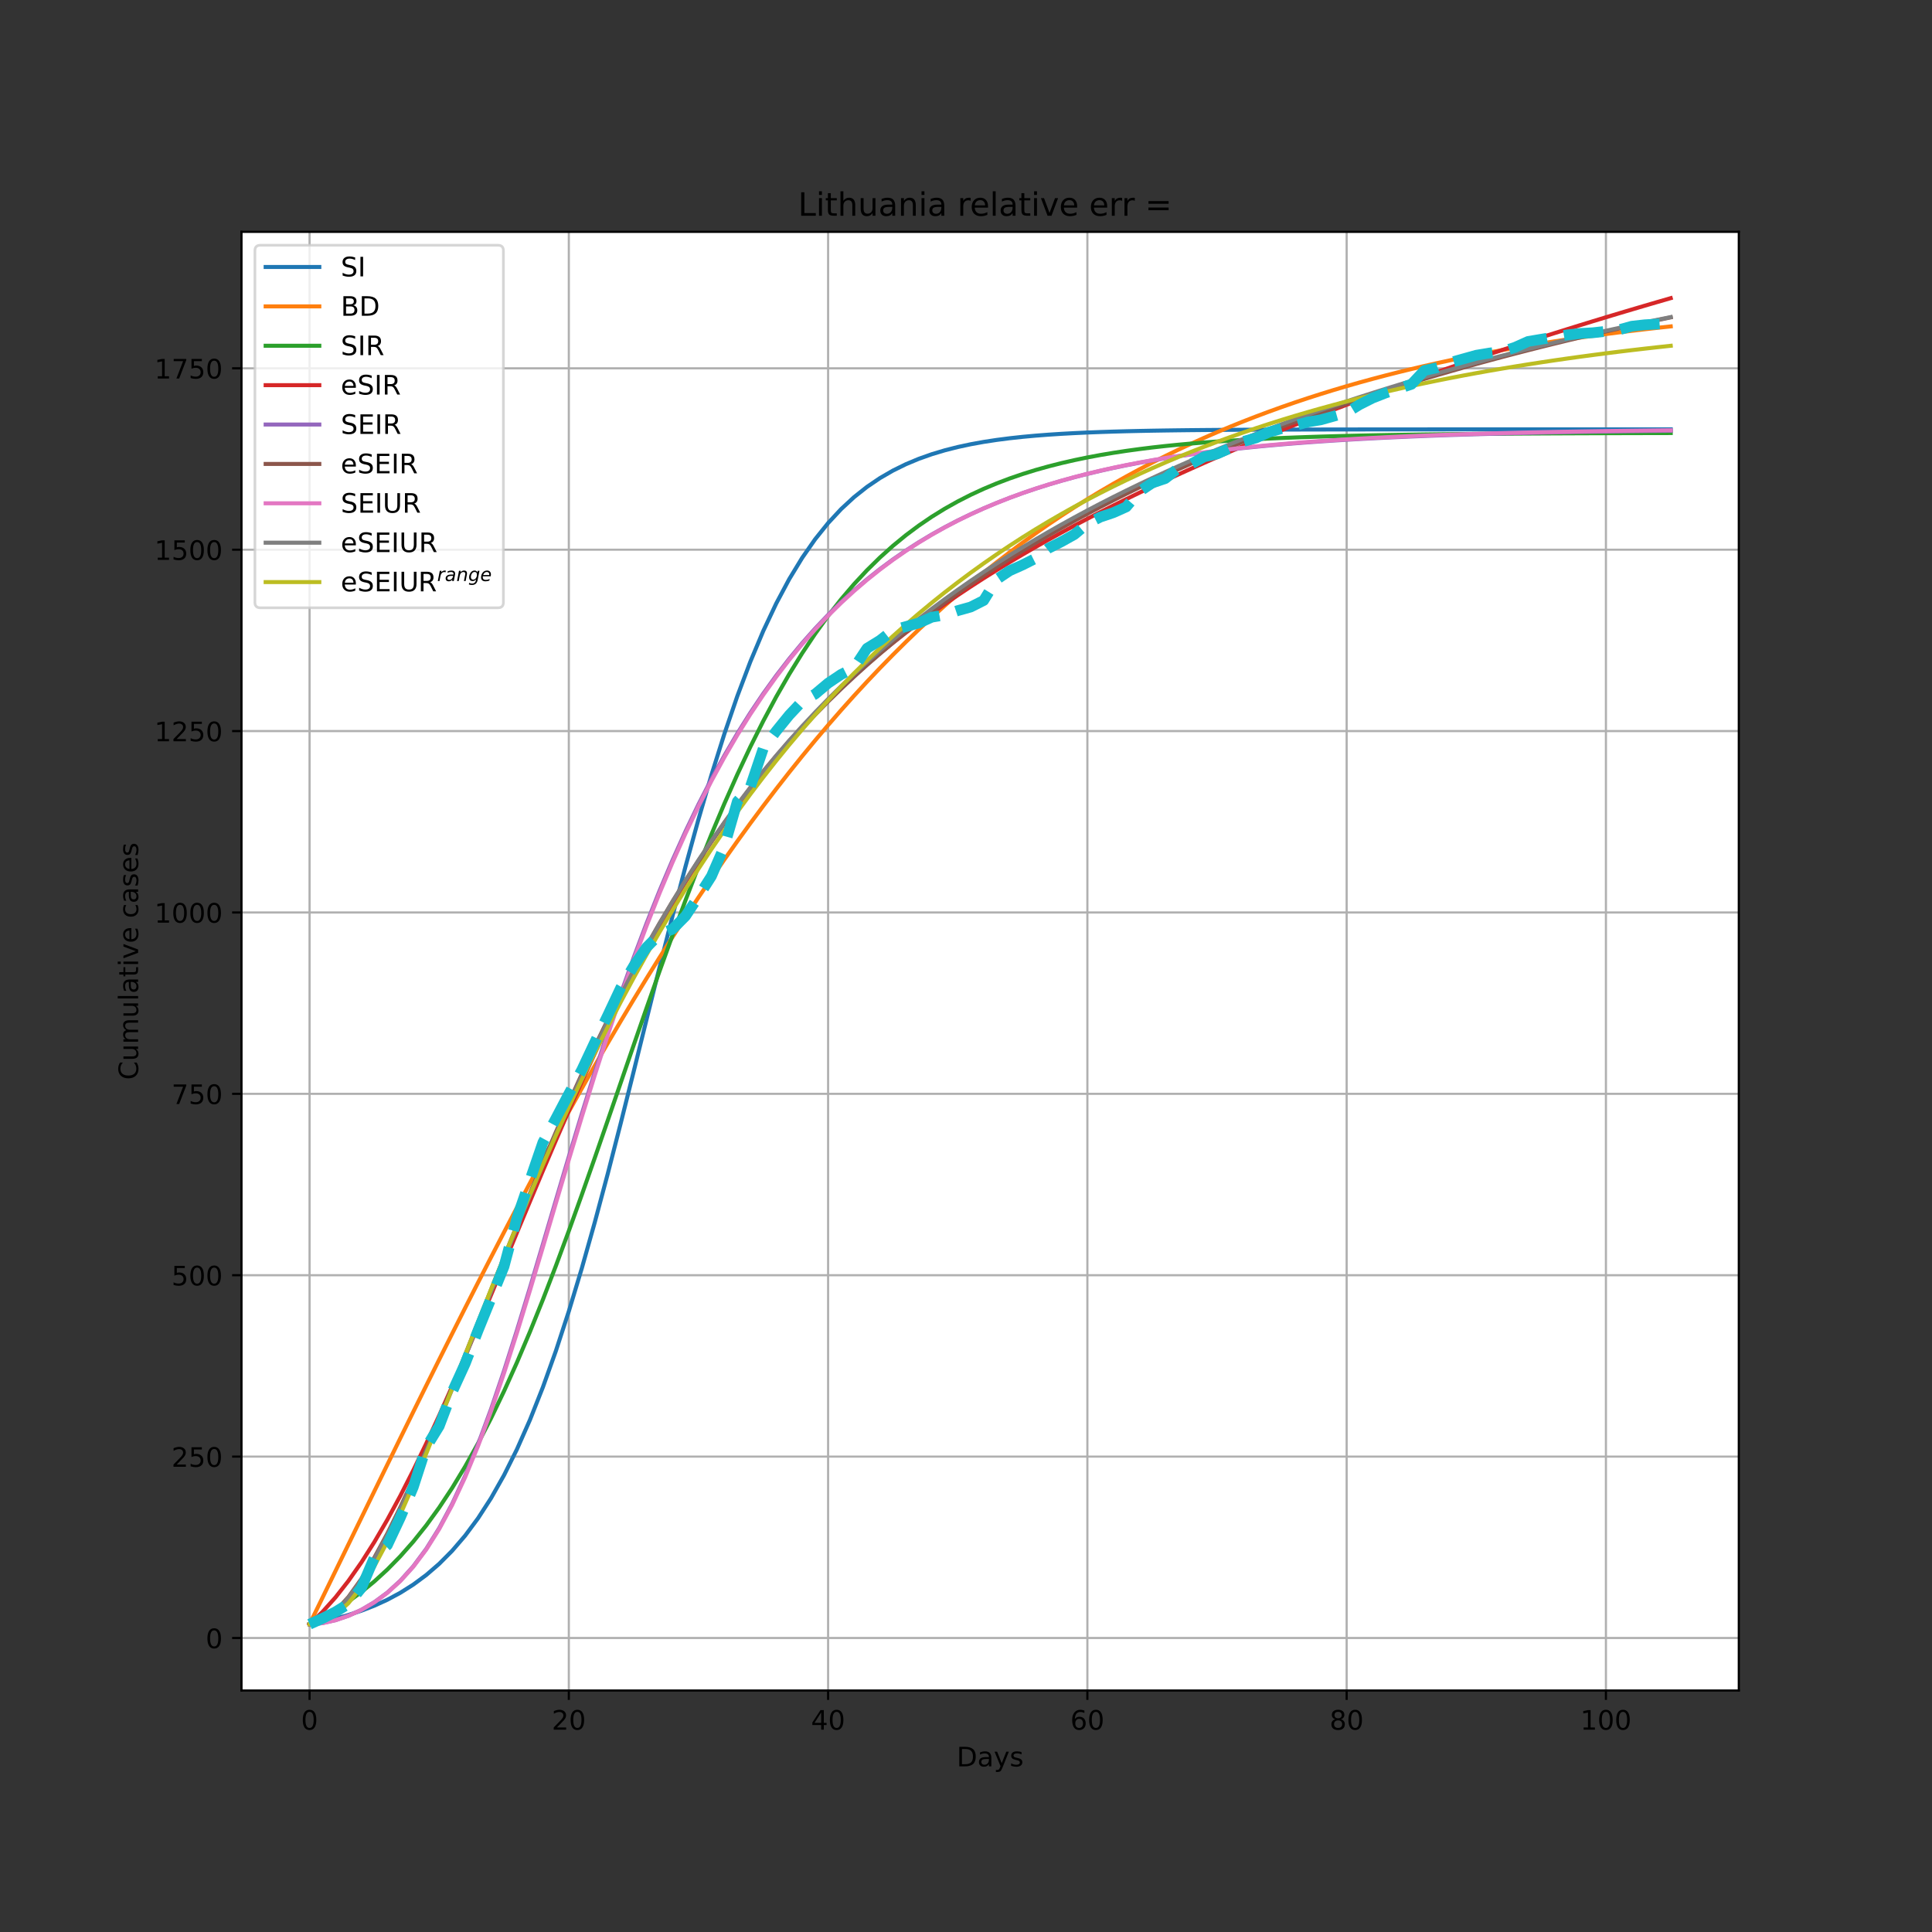 <?xml version="1.0" encoding="utf-8" standalone="no"?>
<!DOCTYPE svg PUBLIC "-//W3C//DTD SVG 1.1//EN"
  "http://www.w3.org/Graphics/SVG/1.1/DTD/svg11.dtd">
<!-- Created with matplotlib (https://matplotlib.org/) -->
<svg height="720pt" version="1.1" viewBox="0 0 720 720" width="720pt" xmlns="http://www.w3.org/2000/svg" xmlns:xlink="http://www.w3.org/1999/xlink">
 <rect x="0" y="0" width="720" height="720" fill="#333333" stroke="none"/>
 <defs>
  <style type="text/css">*{stroke-linecap:butt;stroke-linejoin:round;}</style>
 </defs>
 <g id="figure_1">
  <g id="patch_1">
   <path d="M 0 720 
L 720 720 
L 720 0 
L 0 0 
z
" style="fill:none;"/>
  </g>
  <g id="axes_1">
   <g id="patch_2">
    <path d="M 90 630 
L 648 630 
L 648 86.4 
L 90 86.4 
z
" style="fill:#ffffff;"/>
   </g>
   <g id="matplotlib.axis_1">
    <g id="xtick_1">
     <g id="line2d_1">
      <path clip-path="url(#p4bd380a1d6)" d="M 115.364 630 
L 115.364 86.4 
" style="fill:none;stroke:#b0b0b0;stroke-linecap:square;stroke-width:0.8;"/>
     </g>
     <g id="line2d_2">
      <defs>
       <path d="M 0 0 
L 0 3.5 
" id="mdf9cf3c9f9" style="stroke:#000000;stroke-width:0.8;"/>
      </defs>
      <g>
       <use style="stroke:#000000;stroke-width:0.8;" x="115.364" xlink:href="#mdf9cf3c9f9" y="630"/>
      </g>
     </g>
     <g id="text_1">
      <!-- 0 -->
      <g transform="translate(112.182 644.598)scale(0.1 -0.1)">
       <defs>
        <path d="M 31.781 66.406 
Q 24.172 66.406 20.328 58.906 
Q 16.5 51.422 16.5 36.375 
Q 16.5 21.391 20.328 13.891 
Q 24.172 6.391 31.781 6.391 
Q 39.453 6.391 43.281 13.891 
Q 47.125 21.391 47.125 36.375 
Q 47.125 51.422 43.281 58.906 
Q 39.453 66.406 31.781 66.406 
z
M 31.781 74.219 
Q 44.047 74.219 50.516 64.516 
Q 56.984 54.828 56.984 36.375 
Q 56.984 17.969 50.516 8.266 
Q 44.047 -1.422 31.781 -1.422 
Q 19.531 -1.422 13.062 8.266 
Q 6.594 17.969 6.594 36.375 
Q 6.594 54.828 13.062 64.516 
Q 19.531 74.219 31.781 74.219 
z
" id="DejaVuSans-48"/>
       </defs>
       <use xlink:href="#DejaVuSans-48"/>
      </g>
     </g>
    </g>
    <g id="xtick_2">
     <g id="line2d_3">
      <path clip-path="url(#p4bd380a1d6)" d="M 211.987 630 
L 211.987 86.4 
" style="fill:none;stroke:#b0b0b0;stroke-linecap:square;stroke-width:0.8;"/>
     </g>
     <g id="line2d_4">
      <g>
       <use style="stroke:#000000;stroke-width:0.8;" x="211.987" xlink:href="#mdf9cf3c9f9" y="630"/>
      </g>
     </g>
     <g id="text_2">
      <!-- 20 -->
      <g transform="translate(205.625 644.598)scale(0.1 -0.1)">
       <defs>
        <path d="M 19.188 8.297 
L 53.609 8.297 
L 53.609 0 
L 7.328 0 
L 7.328 8.297 
Q 12.938 14.109 22.625 23.891 
Q 32.328 33.688 34.812 36.531 
Q 39.547 41.844 41.422 45.531 
Q 43.312 49.219 43.312 52.781 
Q 43.312 58.594 39.234 62.25 
Q 35.156 65.922 28.609 65.922 
Q 23.969 65.922 18.812 64.312 
Q 13.672 62.703 7.812 59.422 
L 7.812 69.391 
Q 13.766 71.781 18.938 73 
Q 24.125 74.219 28.422 74.219 
Q 39.75 74.219 46.484 68.547 
Q 53.219 62.891 53.219 53.422 
Q 53.219 48.922 51.531 44.891 
Q 49.859 40.875 45.406 35.406 
Q 44.188 33.984 37.641 27.219 
Q 31.109 20.453 19.188 8.297 
z
" id="DejaVuSans-50"/>
       </defs>
       <use xlink:href="#DejaVuSans-50"/>
       <use x="63.623" xlink:href="#DejaVuSans-48"/>
      </g>
     </g>
    </g>
    <g id="xtick_3">
     <g id="line2d_5">
      <path clip-path="url(#p4bd380a1d6)" d="M 308.61 630 
L 308.61 86.4 
" style="fill:none;stroke:#b0b0b0;stroke-linecap:square;stroke-width:0.8;"/>
     </g>
     <g id="line2d_6">
      <g>
       <use style="stroke:#000000;stroke-width:0.8;" x="308.61" xlink:href="#mdf9cf3c9f9" y="630"/>
      </g>
     </g>
     <g id="text_3">
      <!-- 40 -->
      <g transform="translate(302.248 644.598)scale(0.1 -0.1)">
       <defs>
        <path d="M 37.797 64.312 
L 12.891 25.391 
L 37.797 25.391 
z
M 35.203 72.906 
L 47.609 72.906 
L 47.609 25.391 
L 58.016 25.391 
L 58.016 17.188 
L 47.609 17.188 
L 47.609 0 
L 37.797 0 
L 37.797 17.188 
L 4.891 17.188 
L 4.891 26.703 
z
" id="DejaVuSans-52"/>
       </defs>
       <use xlink:href="#DejaVuSans-52"/>
       <use x="63.623" xlink:href="#DejaVuSans-48"/>
      </g>
     </g>
    </g>
    <g id="xtick_4">
     <g id="line2d_7">
      <path clip-path="url(#p4bd380a1d6)" d="M 405.234 630 
L 405.234 86.4 
" style="fill:none;stroke:#b0b0b0;stroke-linecap:square;stroke-width:0.8;"/>
     </g>
     <g id="line2d_8">
      <g>
       <use style="stroke:#000000;stroke-width:0.8;" x="405.234" xlink:href="#mdf9cf3c9f9" y="630"/>
      </g>
     </g>
     <g id="text_4">
      <!-- 60 -->
      <g transform="translate(398.871 644.598)scale(0.1 -0.1)">
       <defs>
        <path d="M 33.016 40.375 
Q 26.375 40.375 22.484 35.828 
Q 18.609 31.297 18.609 23.391 
Q 18.609 15.531 22.484 10.953 
Q 26.375 6.391 33.016 6.391 
Q 39.656 6.391 43.531 10.953 
Q 47.406 15.531 47.406 23.391 
Q 47.406 31.297 43.531 35.828 
Q 39.656 40.375 33.016 40.375 
z
M 52.594 71.297 
L 52.594 62.312 
Q 48.875 64.062 45.094 64.984 
Q 41.312 65.922 37.594 65.922 
Q 27.828 65.922 22.672 59.328 
Q 17.531 52.734 16.797 39.406 
Q 19.672 43.656 24.016 45.922 
Q 28.375 48.188 33.594 48.188 
Q 44.578 48.188 50.953 41.516 
Q 57.328 34.859 57.328 23.391 
Q 57.328 12.156 50.688 5.359 
Q 44.047 -1.422 33.016 -1.422 
Q 20.359 -1.422 13.672 8.266 
Q 6.984 17.969 6.984 36.375 
Q 6.984 53.656 15.188 63.938 
Q 23.391 74.219 37.203 74.219 
Q 40.922 74.219 44.703 73.484 
Q 48.484 72.75 52.594 71.297 
z
" id="DejaVuSans-54"/>
       </defs>
       <use xlink:href="#DejaVuSans-54"/>
       <use x="63.623" xlink:href="#DejaVuSans-48"/>
      </g>
     </g>
    </g>
    <g id="xtick_5">
     <g id="line2d_9">
      <path clip-path="url(#p4bd380a1d6)" d="M 501.857 630 
L 501.857 86.4 
" style="fill:none;stroke:#b0b0b0;stroke-linecap:square;stroke-width:0.8;"/>
     </g>
     <g id="line2d_10">
      <g>
       <use style="stroke:#000000;stroke-width:0.8;" x="501.857" xlink:href="#mdf9cf3c9f9" y="630"/>
      </g>
     </g>
     <g id="text_5">
      <!-- 80 -->
      <g transform="translate(495.495 644.598)scale(0.1 -0.1)">
       <defs>
        <path d="M 31.781 34.625 
Q 24.75 34.625 20.719 30.859 
Q 16.703 27.094 16.703 20.516 
Q 16.703 13.922 20.719 10.156 
Q 24.75 6.391 31.781 6.391 
Q 38.812 6.391 42.859 10.172 
Q 46.922 13.969 46.922 20.516 
Q 46.922 27.094 42.891 30.859 
Q 38.875 34.625 31.781 34.625 
z
M 21.922 38.812 
Q 15.578 40.375 12.031 44.719 
Q 8.5 49.078 8.5 55.328 
Q 8.5 64.062 14.719 69.141 
Q 20.953 74.219 31.781 74.219 
Q 42.672 74.219 48.875 69.141 
Q 55.078 64.062 55.078 55.328 
Q 55.078 49.078 51.531 44.719 
Q 48 40.375 41.703 38.812 
Q 48.828 37.156 52.797 32.312 
Q 56.781 27.484 56.781 20.516 
Q 56.781 9.906 50.312 4.234 
Q 43.844 -1.422 31.781 -1.422 
Q 19.734 -1.422 13.25 4.234 
Q 6.781 9.906 6.781 20.516 
Q 6.781 27.484 10.781 32.312 
Q 14.797 37.156 21.922 38.812 
z
M 18.312 54.391 
Q 18.312 48.734 21.844 45.562 
Q 25.391 42.391 31.781 42.391 
Q 38.141 42.391 41.719 45.562 
Q 45.312 48.734 45.312 54.391 
Q 45.312 60.062 41.719 63.234 
Q 38.141 66.406 31.781 66.406 
Q 25.391 66.406 21.844 63.234 
Q 18.312 60.062 18.312 54.391 
z
" id="DejaVuSans-56"/>
       </defs>
       <use xlink:href="#DejaVuSans-56"/>
       <use x="63.623" xlink:href="#DejaVuSans-48"/>
      </g>
     </g>
    </g>
    <g id="xtick_6">
     <g id="line2d_11">
      <path clip-path="url(#p4bd380a1d6)" d="M 598.481 630 
L 598.481 86.4 
" style="fill:none;stroke:#b0b0b0;stroke-linecap:square;stroke-width:0.8;"/>
     </g>
     <g id="line2d_12">
      <g>
       <use style="stroke:#000000;stroke-width:0.8;" x="598.481" xlink:href="#mdf9cf3c9f9" y="630"/>
      </g>
     </g>
     <g id="text_6">
      <!-- 100 -->
      <g transform="translate(588.937 644.598)scale(0.1 -0.1)">
       <defs>
        <path d="M 12.406 8.297 
L 28.516 8.297 
L 28.516 63.922 
L 10.984 60.406 
L 10.984 69.391 
L 28.422 72.906 
L 38.281 72.906 
L 38.281 8.297 
L 54.391 8.297 
L 54.391 0 
L 12.406 0 
z
" id="DejaVuSans-49"/>
       </defs>
       <use xlink:href="#DejaVuSans-49"/>
       <use x="63.623" xlink:href="#DejaVuSans-48"/>
       <use x="127.246" xlink:href="#DejaVuSans-48"/>
      </g>
     </g>
    </g>
    <g id="text_7">
     <!-- Days -->
     <g transform="translate(356.522 658.277)scale(0.1 -0.1)">
      <defs>
       <path d="M 19.672 64.797 
L 19.672 8.109 
L 31.594 8.109 
Q 46.688 8.109 53.688 14.938 
Q 60.688 21.781 60.688 36.531 
Q 60.688 51.172 53.688 57.984 
Q 46.688 64.797 31.594 64.797 
z
M 9.812 72.906 
L 30.078 72.906 
Q 51.266 72.906 61.172 64.094 
Q 71.094 55.281 71.094 36.531 
Q 71.094 17.672 61.125 8.828 
Q 51.172 0 30.078 0 
L 9.812 0 
z
" id="DejaVuSans-68"/>
       <path d="M 34.281 27.484 
Q 23.391 27.484 19.188 25 
Q 14.984 22.516 14.984 16.5 
Q 14.984 11.719 18.141 8.906 
Q 21.297 6.109 26.703 6.109 
Q 34.188 6.109 38.703 11.406 
Q 43.219 16.703 43.219 25.484 
L 43.219 27.484 
z
M 52.203 31.203 
L 52.203 0 
L 43.219 0 
L 43.219 8.297 
Q 40.141 3.328 35.547 0.953 
Q 30.953 -1.422 24.312 -1.422 
Q 15.922 -1.422 10.953 3.297 
Q 6 8.016 6 15.922 
Q 6 25.141 12.172 29.828 
Q 18.359 34.516 30.609 34.516 
L 43.219 34.516 
L 43.219 35.406 
Q 43.219 41.609 39.141 45 
Q 35.062 48.391 27.688 48.391 
Q 23 48.391 18.547 47.266 
Q 14.109 46.141 10.016 43.891 
L 10.016 52.203 
Q 14.938 54.109 19.578 55.047 
Q 24.219 56 28.609 56 
Q 40.484 56 46.344 49.844 
Q 52.203 43.703 52.203 31.203 
z
" id="DejaVuSans-97"/>
       <path d="M 32.172 -5.078 
Q 28.375 -14.844 24.75 -17.812 
Q 21.141 -20.797 15.094 -20.797 
L 7.906 -20.797 
L 7.906 -13.281 
L 13.188 -13.281 
Q 16.891 -13.281 18.938 -11.516 
Q 21 -9.766 23.484 -3.219 
L 25.094 0.875 
L 2.984 54.688 
L 12.5 54.688 
L 29.594 11.922 
L 46.688 54.688 
L 56.203 54.688 
z
" id="DejaVuSans-121"/>
       <path d="M 44.281 53.078 
L 44.281 44.578 
Q 40.484 46.531 36.375 47.5 
Q 32.281 48.484 27.875 48.484 
Q 21.188 48.484 17.844 46.438 
Q 14.5 44.391 14.5 40.281 
Q 14.5 37.156 16.891 35.375 
Q 19.281 33.594 26.516 31.984 
L 29.594 31.297 
Q 39.156 29.25 43.188 25.516 
Q 47.219 21.781 47.219 15.094 
Q 47.219 7.469 41.188 3.016 
Q 35.156 -1.422 24.609 -1.422 
Q 20.219 -1.422 15.453 -0.562 
Q 10.688 0.297 5.422 2 
L 5.422 11.281 
Q 10.406 8.688 15.234 7.391 
Q 20.062 6.109 24.812 6.109 
Q 31.156 6.109 34.562 8.281 
Q 37.984 10.453 37.984 14.406 
Q 37.984 18.062 35.516 20.016 
Q 33.062 21.969 24.703 23.781 
L 21.578 24.516 
Q 13.234 26.266 9.516 29.906 
Q 5.812 33.547 5.812 39.891 
Q 5.812 47.609 11.281 51.797 
Q 16.75 56 26.812 56 
Q 31.781 56 36.172 55.266 
Q 40.578 54.547 44.281 53.078 
z
" id="DejaVuSans-115"/>
      </defs>
      <use xlink:href="#DejaVuSans-68"/>
      <use x="77.002" xlink:href="#DejaVuSans-97"/>
      <use x="138.281" xlink:href="#DejaVuSans-121"/>
      <use x="197.461" xlink:href="#DejaVuSans-115"/>
     </g>
    </g>
   </g>
   <g id="matplotlib.axis_2">
    <g id="ytick_1">
     <g id="line2d_13">
      <path clip-path="url(#p4bd380a1d6)" d="M 90 610.428 
L 648 610.428 
" style="fill:none;stroke:#b0b0b0;stroke-linecap:square;stroke-width:0.8;"/>
     </g>
     <g id="line2d_14">
      <defs>
       <path d="M 0 0 
L -3.5 0 
" id="m2246e66ea0" style="stroke:#000000;stroke-width:0.8;"/>
      </defs>
      <g>
       <use style="stroke:#000000;stroke-width:0.8;" x="90" xlink:href="#m2246e66ea0" y="610.428"/>
      </g>
     </g>
     <g id="text_8">
      <!-- 0 -->
      <g transform="translate(76.638 614.227)scale(0.1 -0.1)">
       <use xlink:href="#DejaVuSans-48"/>
      </g>
     </g>
    </g>
    <g id="ytick_2">
     <g id="line2d_15">
      <path clip-path="url(#p4bd380a1d6)" d="M 90 542.832 
L 648 542.832 
" style="fill:none;stroke:#b0b0b0;stroke-linecap:square;stroke-width:0.8;"/>
     </g>
     <g id="line2d_16">
      <g>
       <use style="stroke:#000000;stroke-width:0.8;" x="90" xlink:href="#m2246e66ea0" y="542.832"/>
      </g>
     </g>
     <g id="text_9">
      <!-- 250 -->
      <g transform="translate(63.913 546.632)scale(0.1 -0.1)">
       <defs>
        <path d="M 10.797 72.906 
L 49.516 72.906 
L 49.516 64.594 
L 19.828 64.594 
L 19.828 46.734 
Q 21.969 47.469 24.109 47.828 
Q 26.266 48.188 28.422 48.188 
Q 40.625 48.188 47.75 41.5 
Q 54.891 34.812 54.891 23.391 
Q 54.891 11.625 47.562 5.094 
Q 40.234 -1.422 26.906 -1.422 
Q 22.312 -1.422 17.547 -0.641 
Q 12.797 0.141 7.719 1.703 
L 7.719 11.625 
Q 12.109 9.234 16.797 8.062 
Q 21.484 6.891 26.703 6.891 
Q 35.156 6.891 40.078 11.328 
Q 45.016 15.766 45.016 23.391 
Q 45.016 31 40.078 35.438 
Q 35.156 39.891 26.703 39.891 
Q 22.75 39.891 18.812 39.016 
Q 14.891 38.141 10.797 36.281 
z
" id="DejaVuSans-53"/>
       </defs>
       <use xlink:href="#DejaVuSans-50"/>
       <use x="63.623" xlink:href="#DejaVuSans-53"/>
       <use x="127.246" xlink:href="#DejaVuSans-48"/>
      </g>
     </g>
    </g>
    <g id="ytick_3">
     <g id="line2d_17">
      <path clip-path="url(#p4bd380a1d6)" d="M 90 475.236 
L 648 475.236 
" style="fill:none;stroke:#b0b0b0;stroke-linecap:square;stroke-width:0.8;"/>
     </g>
     <g id="line2d_18">
      <g>
       <use style="stroke:#000000;stroke-width:0.8;" x="90" xlink:href="#m2246e66ea0" y="475.236"/>
      </g>
     </g>
     <g id="text_10">
      <!-- 500 -->
      <g transform="translate(63.913 479.036)scale(0.1 -0.1)">
       <use xlink:href="#DejaVuSans-53"/>
       <use x="63.623" xlink:href="#DejaVuSans-48"/>
       <use x="127.246" xlink:href="#DejaVuSans-48"/>
      </g>
     </g>
    </g>
    <g id="ytick_4">
     <g id="line2d_19">
      <path clip-path="url(#p4bd380a1d6)" d="M 90 407.641 
L 648 407.641 
" style="fill:none;stroke:#b0b0b0;stroke-linecap:square;stroke-width:0.8;"/>
     </g>
     <g id="line2d_20">
      <g>
       <use style="stroke:#000000;stroke-width:0.8;" x="90" xlink:href="#m2246e66ea0" y="407.641"/>
      </g>
     </g>
     <g id="text_11">
      <!-- 750 -->
      <g transform="translate(63.913 411.44)scale(0.1 -0.1)">
       <defs>
        <path d="M 8.203 72.906 
L 55.078 72.906 
L 55.078 68.703 
L 28.609 0 
L 18.312 0 
L 43.219 64.594 
L 8.203 64.594 
z
" id="DejaVuSans-55"/>
       </defs>
       <use xlink:href="#DejaVuSans-55"/>
       <use x="63.623" xlink:href="#DejaVuSans-53"/>
       <use x="127.246" xlink:href="#DejaVuSans-48"/>
      </g>
     </g>
    </g>
    <g id="ytick_5">
     <g id="line2d_21">
      <path clip-path="url(#p4bd380a1d6)" d="M 90 340.045 
L 648 340.045 
" style="fill:none;stroke:#b0b0b0;stroke-linecap:square;stroke-width:0.8;"/>
     </g>
     <g id="line2d_22">
      <g>
       <use style="stroke:#000000;stroke-width:0.8;" x="90" xlink:href="#m2246e66ea0" y="340.045"/>
      </g>
     </g>
     <g id="text_12">
      <!-- 1000 -->
      <g transform="translate(57.55 343.844)scale(0.1 -0.1)">
       <use xlink:href="#DejaVuSans-49"/>
       <use x="63.623" xlink:href="#DejaVuSans-48"/>
       <use x="127.246" xlink:href="#DejaVuSans-48"/>
       <use x="190.869" xlink:href="#DejaVuSans-48"/>
      </g>
     </g>
    </g>
    <g id="ytick_6">
     <g id="line2d_23">
      <path clip-path="url(#p4bd380a1d6)" d="M 90 272.449 
L 648 272.449 
" style="fill:none;stroke:#b0b0b0;stroke-linecap:square;stroke-width:0.8;"/>
     </g>
     <g id="line2d_24">
      <g>
       <use style="stroke:#000000;stroke-width:0.8;" x="90" xlink:href="#m2246e66ea0" y="272.449"/>
      </g>
     </g>
     <g id="text_13">
      <!-- 1250 -->
      <g transform="translate(57.55 276.248)scale(0.1 -0.1)">
       <use xlink:href="#DejaVuSans-49"/>
       <use x="63.623" xlink:href="#DejaVuSans-50"/>
       <use x="127.246" xlink:href="#DejaVuSans-53"/>
       <use x="190.869" xlink:href="#DejaVuSans-48"/>
      </g>
     </g>
    </g>
    <g id="ytick_7">
     <g id="line2d_25">
      <path clip-path="url(#p4bd380a1d6)" d="M 90 204.853 
L 648 204.853 
" style="fill:none;stroke:#b0b0b0;stroke-linecap:square;stroke-width:0.8;"/>
     </g>
     <g id="line2d_26">
      <g>
       <use style="stroke:#000000;stroke-width:0.8;" x="90" xlink:href="#m2246e66ea0" y="204.853"/>
      </g>
     </g>
     <g id="text_14">
      <!-- 1500 -->
      <g transform="translate(57.55 208.652)scale(0.1 -0.1)">
       <use xlink:href="#DejaVuSans-49"/>
       <use x="63.623" xlink:href="#DejaVuSans-53"/>
       <use x="127.246" xlink:href="#DejaVuSans-48"/>
       <use x="190.869" xlink:href="#DejaVuSans-48"/>
      </g>
     </g>
    </g>
    <g id="ytick_8">
     <g id="line2d_27">
      <path clip-path="url(#p4bd380a1d6)" d="M 90 137.257 
L 648 137.257 
" style="fill:none;stroke:#b0b0b0;stroke-linecap:square;stroke-width:0.8;"/>
     </g>
     <g id="line2d_28">
      <g>
       <use style="stroke:#000000;stroke-width:0.8;" x="90" xlink:href="#m2246e66ea0" y="137.257"/>
      </g>
     </g>
     <g id="text_15">
      <!-- 1750 -->
      <g transform="translate(57.55 141.056)scale(0.1 -0.1)">
       <use xlink:href="#DejaVuSans-49"/>
       <use x="63.623" xlink:href="#DejaVuSans-55"/>
       <use x="127.246" xlink:href="#DejaVuSans-53"/>
       <use x="190.869" xlink:href="#DejaVuSans-48"/>
      </g>
     </g>
    </g>
    <g id="text_16">
     <!-- Cumulative cases -->
     <g transform="translate(51.47 402.426)rotate(-90)scale(0.1 -0.1)">
      <defs>
       <path d="M 64.406 67.281 
L 64.406 56.891 
Q 59.422 61.531 53.781 63.812 
Q 48.141 66.109 41.797 66.109 
Q 29.297 66.109 22.656 58.469 
Q 16.016 50.828 16.016 36.375 
Q 16.016 21.969 22.656 14.328 
Q 29.297 6.688 41.797 6.688 
Q 48.141 6.688 53.781 8.984 
Q 59.422 11.281 64.406 15.922 
L 64.406 5.609 
Q 59.234 2.094 53.438 0.328 
Q 47.656 -1.422 41.219 -1.422 
Q 24.656 -1.422 15.125 8.703 
Q 5.609 18.844 5.609 36.375 
Q 5.609 53.953 15.125 64.078 
Q 24.656 74.219 41.219 74.219 
Q 47.75 74.219 53.531 72.484 
Q 59.328 70.75 64.406 67.281 
z
" id="DejaVuSans-67"/>
       <path d="M 8.5 21.578 
L 8.5 54.688 
L 17.484 54.688 
L 17.484 21.922 
Q 17.484 14.156 20.5 10.266 
Q 23.531 6.391 29.594 6.391 
Q 36.859 6.391 41.078 11.031 
Q 45.312 15.672 45.312 23.688 
L 45.312 54.688 
L 54.297 54.688 
L 54.297 0 
L 45.312 0 
L 45.312 8.406 
Q 42.047 3.422 37.719 1 
Q 33.406 -1.422 27.688 -1.422 
Q 18.266 -1.422 13.375 4.438 
Q 8.5 10.297 8.5 21.578 
z
M 31.109 56 
z
" id="DejaVuSans-117"/>
       <path d="M 52 44.188 
Q 55.375 50.25 60.062 53.125 
Q 64.75 56 71.094 56 
Q 79.641 56 84.281 50.016 
Q 88.922 44.047 88.922 33.016 
L 88.922 0 
L 79.891 0 
L 79.891 32.719 
Q 79.891 40.578 77.094 44.375 
Q 74.312 48.188 68.609 48.188 
Q 61.625 48.188 57.562 43.547 
Q 53.516 38.922 53.516 30.906 
L 53.516 0 
L 44.484 0 
L 44.484 32.719 
Q 44.484 40.625 41.703 44.406 
Q 38.922 48.188 33.109 48.188 
Q 26.219 48.188 22.156 43.531 
Q 18.109 38.875 18.109 30.906 
L 18.109 0 
L 9.078 0 
L 9.078 54.688 
L 18.109 54.688 
L 18.109 46.188 
Q 21.188 51.219 25.484 53.609 
Q 29.781 56 35.688 56 
Q 41.656 56 45.828 52.969 
Q 50 49.953 52 44.188 
z
" id="DejaVuSans-109"/>
       <path d="M 9.422 75.984 
L 18.406 75.984 
L 18.406 0 
L 9.422 0 
z
" id="DejaVuSans-108"/>
       <path d="M 18.312 70.219 
L 18.312 54.688 
L 36.812 54.688 
L 36.812 47.703 
L 18.312 47.703 
L 18.312 18.016 
Q 18.312 11.328 20.141 9.422 
Q 21.969 7.516 27.594 7.516 
L 36.812 7.516 
L 36.812 0 
L 27.594 0 
Q 17.188 0 13.234 3.875 
Q 9.281 7.766 9.281 18.016 
L 9.281 47.703 
L 2.688 47.703 
L 2.688 54.688 
L 9.281 54.688 
L 9.281 70.219 
z
" id="DejaVuSans-116"/>
       <path d="M 9.422 54.688 
L 18.406 54.688 
L 18.406 0 
L 9.422 0 
z
M 9.422 75.984 
L 18.406 75.984 
L 18.406 64.594 
L 9.422 64.594 
z
" id="DejaVuSans-105"/>
       <path d="M 2.984 54.688 
L 12.5 54.688 
L 29.594 8.797 
L 46.688 54.688 
L 56.203 54.688 
L 35.688 0 
L 23.484 0 
z
" id="DejaVuSans-118"/>
       <path d="M 56.203 29.594 
L 56.203 25.203 
L 14.891 25.203 
Q 15.484 15.922 20.484 11.062 
Q 25.484 6.203 34.422 6.203 
Q 39.594 6.203 44.453 7.469 
Q 49.312 8.734 54.109 11.281 
L 54.109 2.781 
Q 49.266 0.734 44.188 -0.344 
Q 39.109 -1.422 33.891 -1.422 
Q 20.797 -1.422 13.156 6.188 
Q 5.516 13.812 5.516 26.812 
Q 5.516 40.234 12.766 48.109 
Q 20.016 56 32.328 56 
Q 43.359 56 49.781 48.891 
Q 56.203 41.797 56.203 29.594 
z
M 47.219 32.234 
Q 47.125 39.594 43.094 43.984 
Q 39.062 48.391 32.422 48.391 
Q 24.906 48.391 20.391 44.141 
Q 15.875 39.891 15.188 32.172 
z
" id="DejaVuSans-101"/>
       <path id="DejaVuSans-32"/>
       <path d="M 48.781 52.594 
L 48.781 44.188 
Q 44.969 46.297 41.141 47.344 
Q 37.312 48.391 33.406 48.391 
Q 24.656 48.391 19.812 42.844 
Q 14.984 37.312 14.984 27.297 
Q 14.984 17.281 19.812 11.734 
Q 24.656 6.203 33.406 6.203 
Q 37.312 6.203 41.141 7.25 
Q 44.969 8.297 48.781 10.406 
L 48.781 2.094 
Q 45.016 0.344 40.984 -0.531 
Q 36.969 -1.422 32.422 -1.422 
Q 20.062 -1.422 12.781 6.344 
Q 5.516 14.109 5.516 27.297 
Q 5.516 40.672 12.859 48.328 
Q 20.219 56 33.016 56 
Q 37.156 56 41.109 55.141 
Q 45.062 54.297 48.781 52.594 
z
" id="DejaVuSans-99"/>
      </defs>
      <use xlink:href="#DejaVuSans-67"/>
      <use x="69.824" xlink:href="#DejaVuSans-117"/>
      <use x="133.203" xlink:href="#DejaVuSans-109"/>
      <use x="230.615" xlink:href="#DejaVuSans-117"/>
      <use x="293.994" xlink:href="#DejaVuSans-108"/>
      <use x="321.777" xlink:href="#DejaVuSans-97"/>
      <use x="383.057" xlink:href="#DejaVuSans-116"/>
      <use x="422.266" xlink:href="#DejaVuSans-105"/>
      <use x="450.049" xlink:href="#DejaVuSans-118"/>
      <use x="509.229" xlink:href="#DejaVuSans-101"/>
      <use x="570.752" xlink:href="#DejaVuSans-32"/>
      <use x="602.539" xlink:href="#DejaVuSans-99"/>
      <use x="657.52" xlink:href="#DejaVuSans-97"/>
      <use x="718.799" xlink:href="#DejaVuSans-115"/>
      <use x="770.898" xlink:href="#DejaVuSans-101"/>
      <use x="832.422" xlink:href="#DejaVuSans-115"/>
     </g>
    </g>
   </g>
   <g id="line2d_29">
    <path clip-path="url(#p4bd380a1d6)" d="M 115.364 605.291 
L 120.195 604.331 
L 125.026 603.195 
L 129.857 601.851 
L 134.688 600.263 
L 139.519 598.389 
L 144.351 596.18 
L 149.182 593.583 
L 154.013 590.533 
L 158.844 586.961 
L 163.675 582.788 
L 168.506 577.931 
L 173.338 572.297 
L 178.169 565.79 
L 183 558.313 
L 187.831 549.771 
L 192.662 540.077 
L 197.494 529.156 
L 202.325 516.956 
L 207.156 503.457 
L 211.987 488.672 
L 216.818 472.664 
L 221.649 455.543 
L 226.481 437.471 
L 231.312 418.659 
L 236.143 399.357 
L 240.974 379.844 
L 245.805 360.412 
L 250.636 341.347 
L 255.468 322.914 
L 260.299 305.342 
L 265.13 288.817 
L 269.961 273.472 
L 274.792 259.39 
L 279.623 246.607 
L 284.455 235.116 
L 289.286 224.878 
L 294.117 215.828 
L 298.948 207.884 
L 303.779 200.953 
L 308.61 194.939 
L 313.442 189.744 
L 318.273 185.274 
L 323.104 181.443 
L 327.935 178.167 
L 332.766 175.374 
L 337.597 172.998 
L 342.429 170.98 
L 347.26 169.269 
L 352.091 167.821 
L 356.922 166.595 
L 361.753 165.559 
L 366.584 164.685 
L 371.416 163.947 
L 376.247 163.325 
L 381.078 162.8 
L 385.909 162.358 
L 390.74 161.986 
L 395.571 161.673 
L 400.403 161.409 
L 405.234 161.187 
L 410.065 161 
L 414.896 160.843 
L 419.727 160.71 
L 424.558 160.599 
L 429.39 160.505 
L 434.221 160.427 
L 439.052 160.361 
L 443.883 160.305 
L 448.714 160.258 
L 453.545 160.219 
L 458.377 160.186 
L 463.208 160.158 
L 468.039 160.134 
L 472.87 160.115 
L 477.701 160.098 
L 482.532 160.084 
L 487.364 160.072 
L 492.195 160.063 
L 497.026 160.054 
L 501.857 160.047 
L 506.688 160.042 
L 511.519 160.037 
L 516.351 160.032 
L 521.182 160.029 
L 526.013 160.026 
L 530.844 160.024 
L 535.675 160.022 
L 540.506 160.02 
L 545.338 160.018 
L 550.169 160.017 
L 555 160.016 
L 559.831 160.015 
L 564.662 160.015 
L 569.494 160.014 
L 574.325 160.013 
L 579.156 160.013 
L 583.987 160.013 
L 588.818 160.012 
L 593.649 160.012 
L 598.481 160.012 
L 603.312 160.012 
L 608.143 160.011 
L 612.974 160.011 
L 617.805 160.011 
L 622.636 160.011 
" style="fill:none;stroke:#1f77b4;stroke-linecap:square;stroke-width:1.5;"/>
   </g>
   <g id="line2d_30">
    <path clip-path="url(#p4bd380a1d6)" d="M 115.364 605.291 
L 120.195 595.385 
L 125.026 585.465 
L 129.857 575.541 
L 134.688 565.621 
L 139.519 555.714 
L 144.351 545.829 
L 149.182 535.974 
L 154.013 526.158 
L 158.844 516.389 
L 163.675 506.676 
L 168.506 497.027 
L 173.338 487.449 
L 178.169 477.951 
L 183 468.539 
L 187.831 459.22 
L 192.662 450.002 
L 197.494 440.891 
L 202.325 431.892 
L 207.156 423.013 
L 211.987 414.257 
L 216.818 405.63 
L 221.649 397.137 
L 226.481 388.782 
L 231.312 380.569 
L 236.143 372.502 
L 240.974 364.583 
L 245.805 356.815 
L 250.636 349.201 
L 255.468 341.743 
L 260.299 334.442 
L 265.13 327.3 
L 269.961 320.318 
L 274.792 313.496 
L 279.623 306.835 
L 284.455 300.336 
L 289.286 293.997 
L 294.117 287.818 
L 298.948 281.799 
L 303.779 275.938 
L 308.61 270.235 
L 313.442 264.688 
L 318.273 259.295 
L 323.104 254.055 
L 327.935 248.965 
L 332.766 244.025 
L 337.597 239.23 
L 342.429 234.58 
L 347.26 230.072 
L 352.091 225.702 
L 356.922 221.469 
L 361.753 217.37 
L 366.584 213.401 
L 371.416 209.561 
L 376.247 205.846 
L 381.078 202.253 
L 385.909 198.78 
L 390.74 195.424 
L 395.571 192.181 
L 400.403 189.048 
L 405.234 186.024 
L 410.065 183.104 
L 414.896 180.286 
L 419.727 177.568 
L 424.558 174.945 
L 429.39 172.416 
L 434.221 169.977 
L 439.052 167.627 
L 443.883 165.361 
L 448.714 163.179 
L 453.545 161.076 
L 458.377 159.05 
L 463.208 157.1 
L 468.039 155.222 
L 472.87 153.414 
L 477.701 151.673 
L 482.532 149.999 
L 487.364 148.387 
L 492.195 146.837 
L 497.026 145.345 
L 501.857 143.911 
L 506.688 142.531 
L 511.519 141.204 
L 516.351 139.929 
L 521.182 138.703 
L 526.013 137.524 
L 530.844 136.391 
L 535.675 135.302 
L 540.506 134.256 
L 545.338 133.25 
L 550.169 132.284 
L 555 131.356 
L 559.831 130.465 
L 564.662 129.609 
L 569.494 128.786 
L 574.325 127.996 
L 579.156 127.238 
L 583.987 126.509 
L 588.818 125.81 
L 593.649 125.138 
L 598.481 124.493 
L 603.312 123.874 
L 608.143 123.28 
L 612.974 122.709 
L 617.805 122.162 
L 622.636 121.636 
" style="fill:none;stroke:#ff7f0e;stroke-linecap:square;stroke-width:1.5;"/>
   </g>
   <g id="line2d_31">
    <path clip-path="url(#p4bd380a1d6)" d="M 115.364 605.291 
L 120.195 602.799 
L 125.026 599.993 
L 129.857 596.838 
L 134.688 593.299 
L 139.519 589.337 
L 144.351 584.914 
L 149.182 579.99 
L 154.013 574.525 
L 158.844 568.481 
L 163.675 561.824 
L 168.506 554.52 
L 173.338 546.545 
L 178.169 537.881 
L 183 528.517 
L 187.831 518.457 
L 192.662 507.715 
L 197.494 496.319 
L 202.325 484.313 
L 207.156 471.754 
L 211.987 458.713 
L 216.818 445.274 
L 221.649 431.531 
L 226.481 417.586 
L 231.312 403.544 
L 236.143 389.514 
L 240.974 375.601 
L 245.805 361.904 
L 250.636 348.514 
L 255.468 335.513 
L 260.299 322.97 
L 265.13 310.943 
L 269.961 299.475 
L 274.792 288.599 
L 279.623 278.333 
L 284.455 268.687 
L 289.286 259.662 
L 294.117 251.248 
L 298.948 243.433 
L 303.779 236.195 
L 308.61 229.511 
L 313.442 223.355 
L 318.273 217.697 
L 323.104 212.509 
L 327.935 207.759 
L 332.766 203.419 
L 337.597 199.459 
L 342.429 195.85 
L 347.26 192.566 
L 352.091 189.58 
L 356.922 186.868 
L 361.753 184.407 
L 366.584 182.175 
L 371.416 180.153 
L 376.247 178.322 
L 381.078 176.664 
L 385.909 175.165 
L 390.74 173.81 
L 395.571 172.585 
L 400.403 171.478 
L 405.234 170.478 
L 410.065 169.575 
L 414.896 168.76 
L 419.727 168.025 
L 424.558 167.362 
L 429.39 166.763 
L 434.221 166.223 
L 439.052 165.736 
L 443.883 165.297 
L 448.714 164.902 
L 453.545 164.545 
L 458.377 164.223 
L 463.208 163.934 
L 468.039 163.672 
L 472.87 163.437 
L 477.701 163.225 
L 482.532 163.034 
L 487.364 162.862 
L 492.195 162.706 
L 497.026 162.567 
L 501.857 162.441 
L 506.688 162.327 
L 511.519 162.225 
L 516.351 162.133 
L 521.182 162.05 
L 526.013 161.976 
L 530.844 161.908 
L 535.675 161.848 
L 540.506 161.793 
L 545.338 161.744 
L 550.169 161.7 
L 555 161.66 
L 559.831 161.624 
L 564.662 161.592 
L 569.494 161.563 
L 574.325 161.536 
L 579.156 161.513 
L 583.987 161.491 
L 588.818 161.472 
L 593.649 161.455 
L 598.481 161.439 
L 603.312 161.425 
L 608.143 161.413 
L 612.974 161.402 
L 617.805 161.391 
L 622.636 161.382 
" style="fill:none;stroke:#2ca02c;stroke-linecap:square;stroke-width:1.5;"/>
   </g>
   <g id="line2d_32">
    <path clip-path="url(#p4bd380a1d6)" d="M 115.364 605.291 
L 120.195 600.682 
L 125.026 595.295 
L 129.857 589.144 
L 134.688 582.251 
L 139.519 574.643 
L 144.351 566.36 
L 149.182 557.446 
L 154.013 547.955 
L 158.844 537.947 
L 163.675 527.488 
L 168.506 516.648 
L 173.338 505.501 
L 178.169 494.122 
L 183 482.588 
L 187.831 470.97 
L 192.662 459.341 
L 197.494 447.766 
L 202.325 436.306 
L 207.156 425.016 
L 211.987 413.944 
L 216.818 403.132 
L 221.649 392.612 
L 226.481 382.413 
L 231.312 372.554 
L 236.143 363.049 
L 240.974 353.909 
L 245.805 345.136 
L 250.636 336.731 
L 255.468 328.688 
L 260.299 321.002 
L 265.13 313.662 
L 269.961 306.657 
L 274.792 299.973 
L 279.623 293.598 
L 284.455 287.515 
L 289.286 281.71 
L 294.117 276.168 
L 298.948 270.874 
L 303.779 265.813 
L 308.61 260.97 
L 313.442 256.332 
L 318.273 251.885 
L 323.104 247.617 
L 327.935 243.515 
L 332.766 239.57 
L 337.597 235.769 
L 342.429 232.103 
L 347.26 228.563 
L 352.091 225.14 
L 356.922 221.826 
L 361.753 218.614 
L 366.584 215.498 
L 371.416 212.47 
L 376.247 209.525 
L 381.078 206.657 
L 385.909 203.862 
L 390.74 201.136 
L 395.571 198.473 
L 400.403 195.871 
L 405.234 193.326 
L 410.065 190.834 
L 414.896 188.393 
L 419.727 185.999 
L 424.558 183.651 
L 429.39 181.347 
L 434.221 179.083 
L 439.052 176.859 
L 443.883 174.671 
L 448.714 172.52 
L 453.545 170.402 
L 458.377 168.318 
L 463.208 166.265 
L 468.039 164.242 
L 472.87 162.248 
L 477.701 160.283 
L 482.532 158.344 
L 487.364 156.432 
L 492.195 154.546 
L 497.026 152.683 
L 501.857 150.845 
L 506.688 149.03 
L 511.519 147.237 
L 516.351 145.467 
L 521.182 143.717 
L 526.013 141.988 
L 530.844 140.28 
L 535.675 138.591 
L 540.506 136.922 
L 545.338 135.271 
L 550.169 133.638 
L 555 132.024 
L 559.831 130.427 
L 564.662 128.847 
L 569.494 127.284 
L 574.325 125.738 
L 579.156 124.207 
L 583.987 122.693 
L 588.818 121.194 
L 593.649 119.71 
L 598.481 118.24 
L 603.312 116.786 
L 608.143 115.346 
L 612.974 113.92 
L 617.805 112.508 
L 622.636 111.109 
" style="fill:none;stroke:#d62728;stroke-linecap:square;stroke-width:1.5;"/>
   </g>
   <g id="line2d_33">
    <path clip-path="url(#p4bd380a1d6)" d="M 115.364 605.291 
L 120.195 604.882 
L 125.026 603.8 
L 129.857 602.147 
L 134.688 599.925 
L 139.519 597.076 
L 144.351 593.506 
L 149.182 589.095 
L 154.013 583.711 
L 158.844 577.219 
L 163.675 569.494 
L 168.506 560.441 
L 173.338 550.008 
L 178.169 538.205 
L 183 525.113 
L 187.831 510.882 
L 192.662 495.725 
L 197.494 479.897 
L 202.325 463.669 
L 207.156 447.308 
L 211.987 431.051 
L 216.818 415.101 
L 221.649 399.612 
L 226.481 384.701 
L 231.312 370.444 
L 236.143 356.886 
L 240.974 344.048 
L 245.805 331.933 
L 250.636 320.53 
L 255.468 309.819 
L 260.299 299.775 
L 265.13 290.367 
L 269.961 281.565 
L 274.792 273.335 
L 279.623 265.646 
L 284.455 258.465 
L 289.286 251.761 
L 294.117 245.506 
L 298.948 239.67 
L 303.779 234.227 
L 308.61 229.152 
L 313.442 224.419 
L 318.273 220.008 
L 323.104 215.895 
L 327.935 212.062 
L 332.766 208.49 
L 337.597 205.161 
L 342.429 202.059 
L 347.26 199.168 
L 352.091 196.475 
L 356.922 193.965 
L 361.753 191.627 
L 366.584 189.449 
L 371.416 187.42 
L 376.247 185.529 
L 381.078 183.768 
L 385.909 182.128 
L 390.74 180.599 
L 395.571 179.176 
L 400.403 177.85 
L 405.234 176.614 
L 410.065 175.464 
L 414.896 174.392 
L 419.727 173.394 
L 424.558 172.464 
L 429.39 171.597 
L 434.221 170.791 
L 439.052 170.039 
L 443.883 169.339 
L 448.714 168.687 
L 453.545 168.08 
L 458.377 167.514 
L 463.208 166.988 
L 468.039 166.497 
L 472.87 166.04 
L 477.701 165.614 
L 482.532 165.218 
L 487.364 164.848 
L 492.195 164.504 
L 497.026 164.184 
L 501.857 163.886 
L 506.688 163.608 
L 511.519 163.349 
L 516.351 163.108 
L 521.182 162.884 
L 526.013 162.674 
L 530.844 162.48 
L 535.675 162.298 
L 540.506 162.129 
L 545.338 161.972 
L 550.169 161.825 
L 555 161.689 
L 559.831 161.562 
L 564.662 161.443 
L 569.494 161.333 
L 574.325 161.23 
L 579.156 161.135 
L 583.987 161.046 
L 588.818 160.963 
L 593.649 160.885 
L 598.481 160.813 
L 603.312 160.746 
L 608.143 160.684 
L 612.974 160.626 
L 617.805 160.572 
L 622.636 160.521 
" style="fill:none;stroke:#9467bd;stroke-linecap:square;stroke-width:1.5;"/>
   </g>
   <g id="line2d_34">
    <path clip-path="url(#p4bd380a1d6)" d="M 115.364 605.291 
L 120.195 603.975 
L 125.026 600.438 
L 129.857 595.138 
L 134.688 588.396 
L 139.519 580.452 
L 144.351 571.501 
L 149.182 561.708 
L 154.013 551.22 
L 158.844 540.172 
L 163.675 528.689 
L 168.506 516.888 
L 173.338 504.876 
L 178.169 492.751 
L 183 480.601 
L 187.831 468.506 
L 192.662 456.535 
L 197.494 444.748 
L 202.325 433.194 
L 207.156 421.915 
L 211.987 410.944 
L 216.818 400.305 
L 221.649 390.016 
L 226.481 380.089 
L 231.312 370.529 
L 236.143 361.338 
L 240.974 352.514 
L 245.805 344.05 
L 250.636 335.938 
L 255.468 328.169 
L 260.299 320.728 
L 265.13 313.605 
L 269.961 306.784 
L 274.792 300.252 
L 279.623 293.995 
L 284.455 287.997 
L 289.286 282.246 
L 294.117 276.728 
L 298.948 271.429 
L 303.779 266.338 
L 308.61 261.442 
L 313.442 256.73 
L 318.273 252.191 
L 323.104 247.816 
L 327.935 243.595 
L 332.766 239.52 
L 337.597 235.582 
L 342.429 231.774 
L 347.26 228.089 
L 352.091 224.52 
L 356.922 221.061 
L 361.753 217.706 
L 366.584 214.451 
L 371.416 211.291 
L 376.247 208.22 
L 381.078 205.235 
L 385.909 202.332 
L 390.74 199.507 
L 395.571 196.756 
L 400.403 194.078 
L 405.234 191.468 
L 410.065 188.924 
L 414.896 186.443 
L 419.727 184.024 
L 424.558 181.663 
L 429.39 179.358 
L 434.221 177.108 
L 439.052 174.91 
L 443.883 172.763 
L 448.714 170.666 
L 453.545 168.615 
L 458.377 166.611 
L 463.208 164.651 
L 468.039 162.734 
L 472.87 160.859 
L 477.701 159.024 
L 482.532 157.229 
L 487.364 155.471 
L 492.195 153.751 
L 497.026 152.067 
L 501.857 150.418 
L 506.688 148.802 
L 511.519 147.22 
L 516.351 145.67 
L 521.182 144.152 
L 526.013 142.664 
L 530.844 141.205 
L 535.675 139.776 
L 540.506 138.375 
L 545.338 137.001 
L 550.169 135.654 
L 555 134.334 
L 559.831 133.039 
L 564.662 131.768 
L 569.494 130.523 
L 574.325 129.301 
L 579.156 128.102 
L 583.987 126.925 
L 588.818 125.771 
L 593.649 124.639 
L 598.481 123.527 
L 603.312 122.437 
L 608.143 121.366 
L 612.974 120.315 
L 617.805 119.284 
L 622.636 118.271 
" style="fill:none;stroke:#8c564b;stroke-linecap:square;stroke-width:1.5;"/>
   </g>
   <g id="line2d_35">
    <path clip-path="url(#p4bd380a1d6)" d="M 115.364 605.291 
L 120.195 604.884 
L 125.026 603.809 
L 129.857 602.167 
L 134.688 599.961 
L 139.519 597.135 
L 144.351 593.596 
L 149.182 589.226 
L 154.013 583.894 
L 158.844 577.467 
L 163.675 569.821 
L 168.506 560.859 
L 173.338 550.529 
L 178.169 538.835 
L 183 525.852 
L 187.831 511.726 
L 192.662 496.662 
L 197.494 480.911 
L 202.325 464.741 
L 207.156 448.416 
L 211.987 432.176 
L 216.818 416.224 
L 221.649 400.718 
L 226.481 385.777 
L 231.312 371.48 
L 236.143 357.877 
L 240.974 344.988 
L 245.805 332.821 
L 250.636 321.364 
L 255.468 310.599 
L 260.299 300.501 
L 265.13 291.042 
L 269.961 282.189 
L 274.792 273.911 
L 279.623 266.176 
L 284.455 258.951 
L 289.286 252.206 
L 294.117 245.912 
L 298.948 240.039 
L 303.779 234.561 
L 308.61 229.453 
L 313.442 224.689 
L 318.273 220.249 
L 323.104 216.109 
L 327.935 212.25 
L 332.766 208.654 
L 337.597 205.303 
L 342.429 202.18 
L 347.26 199.269 
L 352.091 196.558 
L 356.922 194.031 
L 361.753 191.677 
L 366.584 189.484 
L 371.416 187.441 
L 376.247 185.537 
L 381.078 183.764 
L 385.909 182.112 
L 390.74 180.573 
L 395.571 179.139 
L 400.403 177.804 
L 405.234 176.56 
L 410.065 175.401 
L 414.896 174.322 
L 419.727 173.316 
L 424.558 172.38 
L 429.39 171.507 
L 434.221 170.695 
L 439.052 169.938 
L 443.883 169.233 
L 448.714 168.576 
L 453.545 167.965 
L 458.377 167.395 
L 463.208 166.864 
L 468.039 166.37 
L 472.87 165.91 
L 477.701 165.481 
L 482.532 165.082 
L 487.364 164.71 
L 492.195 164.363 
L 497.026 164.041 
L 501.857 163.74 
L 506.688 163.46 
L 511.519 163.2 
L 516.351 162.957 
L 521.182 162.731 
L 526.013 162.52 
L 530.844 162.324 
L 535.675 162.141 
L 540.506 161.971 
L 545.338 161.812 
L 550.169 161.665 
L 555 161.527 
L 559.831 161.399 
L 564.662 161.28 
L 569.494 161.169 
L 574.325 161.065 
L 579.156 160.969 
L 583.987 160.879 
L 588.818 160.795 
L 593.649 160.718 
L 598.481 160.645 
L 603.312 160.578 
L 608.143 160.515 
L 612.974 160.456 
L 617.805 160.401 
L 622.636 160.351 
" style="fill:none;stroke:#e377c2;stroke-linecap:square;stroke-width:1.5;"/>
   </g>
   <g id="line2d_36">
    <path clip-path="url(#p4bd380a1d6)" d="M 115.364 605.291 
L 120.195 604.034 
L 125.026 600.611 
L 129.857 595.43 
L 134.688 588.794 
L 139.519 580.94 
L 144.351 572.063 
L 149.182 562.331 
L 154.013 551.895 
L 158.844 540.89 
L 163.675 529.444 
L 168.506 517.672 
L 173.338 505.682 
L 178.169 493.571 
L 183 481.427 
L 187.831 469.328 
L 192.662 457.345 
L 197.494 445.534 
L 202.325 433.948 
L 207.156 422.627 
L 211.987 411.604 
L 216.818 400.905 
L 221.649 390.548 
L 226.481 380.546 
L 231.312 370.906 
L 236.143 361.63 
L 240.974 352.717 
L 245.805 344.162 
L 250.636 335.958 
L 255.468 328.096 
L 260.299 320.563 
L 265.13 313.349 
L 269.961 306.439 
L 274.792 299.821 
L 279.623 293.481 
L 284.455 287.404 
L 289.286 281.578 
L 294.117 275.989 
L 298.948 270.624 
L 303.779 265.471 
L 308.61 260.518 
L 313.442 255.754 
L 318.273 251.168 
L 323.104 246.75 
L 327.935 242.491 
L 332.766 238.381 
L 337.597 234.413 
L 342.429 230.579 
L 347.26 226.871 
L 352.091 223.283 
L 356.922 219.809 
L 361.753 216.442 
L 366.584 213.178 
L 371.416 210.011 
L 376.247 206.937 
L 381.078 203.951 
L 385.909 201.049 
L 390.74 198.227 
L 395.571 195.483 
L 400.403 192.812 
L 405.234 190.211 
L 410.065 187.678 
L 414.896 185.21 
L 419.727 182.804 
L 424.558 180.458 
L 429.39 178.17 
L 434.221 175.937 
L 439.052 173.758 
L 443.883 171.631 
L 448.714 169.554 
L 453.545 167.525 
L 458.377 165.542 
L 463.208 163.605 
L 468.039 161.712 
L 472.87 159.861 
L 477.701 158.051 
L 482.532 156.28 
L 487.364 154.549 
L 492.195 152.855 
L 497.026 151.197 
L 501.857 149.575 
L 506.688 147.987 
L 511.519 146.432 
L 516.351 144.91 
L 521.182 143.42 
L 526.013 141.96 
L 530.844 140.531 
L 535.675 139.13 
L 540.506 137.758 
L 545.338 136.414 
L 550.169 135.096 
L 555 133.805 
L 559.831 132.54 
L 564.662 131.3 
L 569.494 130.084 
L 574.325 128.891 
L 579.156 127.723 
L 583.987 126.576 
L 588.818 125.452 
L 593.649 124.35 
L 598.481 123.269 
L 603.312 122.208 
L 608.143 121.168 
L 612.974 120.147 
L 617.805 119.145 
L 622.636 118.163 
" style="fill:none;stroke:#7f7f7f;stroke-linecap:square;stroke-width:1.5;"/>
   </g>
   <g id="line2d_37">
    <path clip-path="url(#p4bd380a1d6)" d="M 115.364 605.291 
L 120.195 604.445 
L 125.026 601.843 
L 129.857 597.455 
L 134.688 591.342 
L 139.519 583.651 
L 144.351 574.592 
L 149.182 564.415 
L 154.013 553.376 
L 158.844 541.719 
L 163.675 529.659 
L 168.506 517.376 
L 173.338 505.018 
L 178.169 492.697 
L 183 480.503 
L 187.831 468.499 
L 192.662 456.734 
L 197.494 445.24 
L 202.325 434.04 
L 207.156 423.147 
L 211.987 412.571 
L 216.818 402.314 
L 221.649 392.376 
L 226.481 382.755 
L 231.312 373.446 
L 236.143 364.444 
L 240.974 355.742 
L 245.805 347.332 
L 250.636 339.208 
L 255.468 331.36 
L 260.299 323.781 
L 265.13 316.462 
L 269.961 309.396 
L 274.792 302.575 
L 279.623 295.989 
L 284.455 289.633 
L 289.286 283.497 
L 294.117 277.575 
L 298.948 271.86 
L 303.779 266.343 
L 308.61 261.02 
L 313.442 255.882 
L 318.273 250.925 
L 323.104 246.14 
L 327.935 241.523 
L 332.766 237.068 
L 337.597 232.768 
L 342.429 228.619 
L 347.26 224.616 
L 352.091 220.752 
L 356.922 217.025 
L 361.753 213.427 
L 366.584 209.956 
L 371.416 206.607 
L 376.247 203.375 
L 381.078 200.256 
L 385.909 197.247 
L 390.74 194.343 
L 395.571 191.541 
L 400.403 188.837 
L 405.234 186.229 
L 410.065 183.711 
L 414.896 181.282 
L 419.727 178.938 
L 424.558 176.677 
L 429.39 174.495 
L 434.221 172.389 
L 439.052 170.357 
L 443.883 168.397 
L 448.714 166.505 
L 453.545 164.679 
L 458.377 162.918 
L 463.208 161.219 
L 468.039 159.579 
L 472.87 157.996 
L 477.701 156.469 
L 482.532 154.996 
L 487.364 153.575 
L 492.195 152.203 
L 497.026 150.879 
L 501.857 149.602 
L 506.688 148.37 
L 511.519 147.181 
L 516.351 146.034 
L 521.182 144.926 
L 526.013 143.858 
L 530.844 142.827 
L 535.675 141.833 
L 540.506 140.873 
L 545.338 139.947 
L 550.169 139.054 
L 555 138.191 
L 559.831 137.36 
L 564.662 136.557 
L 569.494 135.782 
L 574.325 135.035 
L 579.156 134.314 
L 583.987 133.618 
L 588.818 132.946 
L 593.649 132.299 
L 598.481 131.673 
L 603.312 131.07 
L 608.143 130.488 
L 612.974 129.927 
L 617.805 129.385 
L 622.636 128.862 
" style="fill:none;stroke:#bcbd22;stroke-linecap:square;stroke-width:1.5;"/>
   </g>
   <g id="line2d_38">
    <path clip-path="url(#p4bd380a1d6)" d="M 115.364 605.291 
L 120.195 603.128 
L 125.026 600.694 
L 129.857 597.72 
L 134.688 591.772 
L 139.519 580.416 
L 144.351 575.819 
L 149.182 565.545 
L 154.013 554.188 
L 158.844 539.317 
L 163.675 531.476 
L 168.506 518.768 
L 173.338 508.223 
L 178.169 495.786 
L 183 483.889 
L 187.831 471.992 
L 192.662 453.876 
L 197.494 439.816 
L 202.325 425.756 
L 207.156 416.834 
L 211.987 407.641 
L 216.818 398.718 
L 221.649 388.443 
L 226.481 378.439 
L 231.312 368.165 
L 236.143 360.053 
L 240.974 353.023 
L 245.805 348.156 
L 250.636 346.264 
L 255.468 341.397 
L 260.299 334.096 
L 265.13 326.526 
L 269.961 315.44 
L 274.792 298.676 
L 279.623 293.268 
L 284.455 278.938 
L 289.286 272.449 
L 294.117 266.5 
L 298.948 261.363 
L 303.779 258.659 
L 308.61 254.604 
L 313.442 251.359 
L 318.273 248.925 
L 323.104 241.625 
L 327.935 238.651 
L 332.766 234.866 
L 337.597 233.514 
L 342.429 232.162 
L 347.26 229.999 
L 352.091 229.187 
L 356.922 227.565 
L 361.753 226.213 
L 366.584 223.78 
L 371.416 215.939 
L 376.247 212.694 
L 381.078 210.531 
L 385.909 208.098 
L 390.74 204.312 
L 395.571 201.879 
L 400.403 199.175 
L 405.234 195.119 
L 410.065 192.686 
L 414.896 191.063 
L 419.727 188.9 
L 424.558 183.222 
L 429.39 179.978 
L 434.221 178.355 
L 439.052 174.57 
L 443.883 172.948 
L 448.714 170.244 
L 453.545 169.162 
L 458.377 166.999 
L 463.208 164.566 
L 468.039 163.214 
L 472.87 161.051 
L 477.701 159.699 
L 482.532 158.617 
L 487.364 157.265 
L 492.195 156.454 
L 497.026 155.102 
L 501.857 153.751 
L 506.688 150.776 
L 511.519 148.343 
L 516.351 146.45 
L 521.182 144.828 
L 526.013 143.206 
L 530.844 138.068 
L 535.675 136.987 
L 540.506 135.094 
L 545.338 133.742 
L 550.169 132.39 
L 555 131.579 
L 559.831 131.038 
L 564.662 129.416 
L 569.494 127.253 
L 574.325 126.442 
L 579.156 125.631 
L 583.987 124.819 
L 588.818 124.279 
L 593.649 124.008 
L 598.481 123.468 
L 603.312 122.927 
L 608.143 121.575 
L 612.974 121.034 
L 617.805 120.764 
L 622.636 120.493 
" style="fill:none;stroke:#17becf;stroke-dasharray:14.8,6.4;stroke-dashoffset:0;stroke-width:4;"/>
   </g>
   <g id="patch_3">
    <path d="M 90 630 
L 90 86.4 
" style="fill:none;stroke:#000000;stroke-linecap:square;stroke-linejoin:miter;stroke-width:0.8;"/>
   </g>
   <g id="patch_4">
    <path d="M 648 630 
L 648 86.4 
" style="fill:none;stroke:#000000;stroke-linecap:square;stroke-linejoin:miter;stroke-width:0.8;"/>
   </g>
   <g id="patch_5">
    <path d="M 90 630 
L 648 630 
" style="fill:none;stroke:#000000;stroke-linecap:square;stroke-linejoin:miter;stroke-width:0.8;"/>
   </g>
   <g id="patch_6">
    <path d="M 90 86.4 
L 648 86.4 
" style="fill:none;stroke:#000000;stroke-linecap:square;stroke-linejoin:miter;stroke-width:0.8;"/>
   </g>
   <g id="text_17">
    <!-- Lithuania relative err =  -->
    <g transform="translate(297.405 80.4)scale(0.12 -0.12)">
     <defs>
      <path d="M 9.812 72.906 
L 19.672 72.906 
L 19.672 8.297 
L 55.172 8.297 
L 55.172 0 
L 9.812 0 
z
" id="DejaVuSans-76"/>
      <path d="M 54.891 33.016 
L 54.891 0 
L 45.906 0 
L 45.906 32.719 
Q 45.906 40.484 42.875 44.328 
Q 39.844 48.188 33.797 48.188 
Q 26.516 48.188 22.312 43.547 
Q 18.109 38.922 18.109 30.906 
L 18.109 0 
L 9.078 0 
L 9.078 75.984 
L 18.109 75.984 
L 18.109 46.188 
Q 21.344 51.125 25.703 53.562 
Q 30.078 56 35.797 56 
Q 45.219 56 50.047 50.172 
Q 54.891 44.344 54.891 33.016 
z
" id="DejaVuSans-104"/>
      <path d="M 54.891 33.016 
L 54.891 0 
L 45.906 0 
L 45.906 32.719 
Q 45.906 40.484 42.875 44.328 
Q 39.844 48.188 33.797 48.188 
Q 26.516 48.188 22.312 43.547 
Q 18.109 38.922 18.109 30.906 
L 18.109 0 
L 9.078 0 
L 9.078 54.688 
L 18.109 54.688 
L 18.109 46.188 
Q 21.344 51.125 25.703 53.562 
Q 30.078 56 35.797 56 
Q 45.219 56 50.047 50.172 
Q 54.891 44.344 54.891 33.016 
z
" id="DejaVuSans-110"/>
      <path d="M 41.109 46.297 
Q 39.594 47.172 37.812 47.578 
Q 36.031 48 33.891 48 
Q 26.266 48 22.188 43.047 
Q 18.109 38.094 18.109 28.812 
L 18.109 0 
L 9.078 0 
L 9.078 54.688 
L 18.109 54.688 
L 18.109 46.188 
Q 20.953 51.172 25.484 53.578 
Q 30.031 56 36.531 56 
Q 37.453 56 38.578 55.875 
Q 39.703 55.766 41.062 55.516 
z
" id="DejaVuSans-114"/>
      <path d="M 10.594 45.406 
L 73.188 45.406 
L 73.188 37.203 
L 10.594 37.203 
z
M 10.594 25.484 
L 73.188 25.484 
L 73.188 17.188 
L 10.594 17.188 
z
" id="DejaVuSans-61"/>
     </defs>
     <use xlink:href="#DejaVuSans-76"/>
     <use x="55.713" xlink:href="#DejaVuSans-105"/>
     <use x="83.496" xlink:href="#DejaVuSans-116"/>
     <use x="122.705" xlink:href="#DejaVuSans-104"/>
     <use x="186.084" xlink:href="#DejaVuSans-117"/>
     <use x="249.463" xlink:href="#DejaVuSans-97"/>
     <use x="310.742" xlink:href="#DejaVuSans-110"/>
     <use x="374.121" xlink:href="#DejaVuSans-105"/>
     <use x="401.904" xlink:href="#DejaVuSans-97"/>
     <use x="463.184" xlink:href="#DejaVuSans-32"/>
     <use x="494.971" xlink:href="#DejaVuSans-114"/>
     <use x="533.834" xlink:href="#DejaVuSans-101"/>
     <use x="595.357" xlink:href="#DejaVuSans-108"/>
     <use x="623.141" xlink:href="#DejaVuSans-97"/>
     <use x="684.42" xlink:href="#DejaVuSans-116"/>
     <use x="723.629" xlink:href="#DejaVuSans-105"/>
     <use x="751.412" xlink:href="#DejaVuSans-118"/>
     <use x="810.592" xlink:href="#DejaVuSans-101"/>
     <use x="872.115" xlink:href="#DejaVuSans-32"/>
     <use x="903.902" xlink:href="#DejaVuSans-101"/>
     <use x="965.426" xlink:href="#DejaVuSans-114"/>
     <use x="1004.789" xlink:href="#DejaVuSans-114"/>
     <use x="1045.902" xlink:href="#DejaVuSans-32"/>
     <use x="1077.689" xlink:href="#DejaVuSans-61"/>
     <use x="1161.479" xlink:href="#DejaVuSans-32"/>
    </g>
   </g>
   <g id="legend_1">
    <g id="patch_7">
     <path d="M 97 226.503 
L 185.6 226.503 
Q 187.6 226.503 187.6 224.503 
L 187.6 93.4 
Q 187.6 91.4 185.6 91.4 
L 97 91.4 
Q 95 91.4 95 93.4 
L 95 224.503 
Q 95 226.503 97 226.503 
z
" style="fill:#ffffff;opacity:0.8;stroke:#cccccc;stroke-linejoin:miter;"/>
    </g>
    <g id="line2d_39">
     <path d="M 99 99.498 
L 119 99.498 
" style="fill:none;stroke:#1f77b4;stroke-linecap:square;stroke-width:1.5;"/>
    </g>
    <g id="line2d_40"/>
    <g id="text_18">
     <!-- SI -->
     <g transform="translate(127 102.998)scale(0.1 -0.1)">
      <defs>
       <path d="M 53.516 70.516 
L 53.516 60.891 
Q 47.906 63.578 42.922 64.891 
Q 37.938 66.219 33.297 66.219 
Q 25.25 66.219 20.875 63.094 
Q 16.5 59.969 16.5 54.203 
Q 16.5 49.359 19.406 46.891 
Q 22.312 44.438 30.422 42.922 
L 36.375 41.703 
Q 47.406 39.594 52.656 34.297 
Q 57.906 29 57.906 20.125 
Q 57.906 9.516 50.797 4.047 
Q 43.703 -1.422 29.984 -1.422 
Q 24.812 -1.422 18.969 -0.25 
Q 13.141 0.922 6.891 3.219 
L 6.891 13.375 
Q 12.891 10.016 18.656 8.297 
Q 24.422 6.594 29.984 6.594 
Q 38.422 6.594 43.016 9.906 
Q 47.609 13.234 47.609 19.391 
Q 47.609 24.75 44.312 27.781 
Q 41.016 30.812 33.5 32.328 
L 27.484 33.5 
Q 16.453 35.688 11.516 40.375 
Q 6.594 45.062 6.594 53.422 
Q 6.594 63.094 13.406 68.656 
Q 20.219 74.219 32.172 74.219 
Q 37.312 74.219 42.625 73.281 
Q 47.953 72.359 53.516 70.516 
z
" id="DejaVuSans-83"/>
       <path d="M 9.812 72.906 
L 19.672 72.906 
L 19.672 0 
L 9.812 0 
z
" id="DejaVuSans-73"/>
      </defs>
      <use xlink:href="#DejaVuSans-83"/>
      <use x="63.477" xlink:href="#DejaVuSans-73"/>
     </g>
    </g>
    <g id="line2d_41">
     <path d="M 99 114.177 
L 119 114.177 
" style="fill:none;stroke:#ff7f0e;stroke-linecap:square;stroke-width:1.5;"/>
    </g>
    <g id="line2d_42"/>
    <g id="text_19">
     <!-- BD -->
     <g transform="translate(127 117.677)scale(0.1 -0.1)">
      <defs>
       <path d="M 19.672 34.812 
L 19.672 8.109 
L 35.5 8.109 
Q 43.453 8.109 47.281 11.406 
Q 51.125 14.703 51.125 21.484 
Q 51.125 28.328 47.281 31.562 
Q 43.453 34.812 35.5 34.812 
z
M 19.672 64.797 
L 19.672 42.828 
L 34.281 42.828 
Q 41.5 42.828 45.031 45.531 
Q 48.578 48.25 48.578 53.812 
Q 48.578 59.328 45.031 62.062 
Q 41.5 64.797 34.281 64.797 
z
M 9.812 72.906 
L 35.016 72.906 
Q 46.297 72.906 52.391 68.219 
Q 58.5 63.531 58.5 54.891 
Q 58.5 48.188 55.375 44.234 
Q 52.25 40.281 46.188 39.312 
Q 53.469 37.75 57.5 32.781 
Q 61.531 27.828 61.531 20.406 
Q 61.531 10.641 54.891 5.312 
Q 48.25 0 35.984 0 
L 9.812 0 
z
" id="DejaVuSans-66"/>
      </defs>
      <use xlink:href="#DejaVuSans-66"/>
      <use x="68.604" xlink:href="#DejaVuSans-68"/>
     </g>
    </g>
    <g id="line2d_43">
     <path d="M 99 128.855 
L 119 128.855 
" style="fill:none;stroke:#2ca02c;stroke-linecap:square;stroke-width:1.5;"/>
    </g>
    <g id="line2d_44"/>
    <g id="text_20">
     <!-- SIR -->
     <g transform="translate(127 132.355)scale(0.1 -0.1)">
      <defs>
       <path d="M 44.391 34.188 
Q 47.562 33.109 50.562 29.594 
Q 53.562 26.078 56.594 19.922 
L 66.609 0 
L 56 0 
L 46.688 18.703 
Q 43.062 26.031 39.672 28.422 
Q 36.281 30.812 30.422 30.812 
L 19.672 30.812 
L 19.672 0 
L 9.812 0 
L 9.812 72.906 
L 32.078 72.906 
Q 44.578 72.906 50.734 67.672 
Q 56.891 62.453 56.891 51.906 
Q 56.891 45.016 53.688 40.469 
Q 50.484 35.938 44.391 34.188 
z
M 19.672 64.797 
L 19.672 38.922 
L 32.078 38.922 
Q 39.203 38.922 42.844 42.219 
Q 46.484 45.516 46.484 51.906 
Q 46.484 58.297 42.844 61.547 
Q 39.203 64.797 32.078 64.797 
z
" id="DejaVuSans-82"/>
      </defs>
      <use xlink:href="#DejaVuSans-83"/>
      <use x="63.477" xlink:href="#DejaVuSans-73"/>
      <use x="92.969" xlink:href="#DejaVuSans-82"/>
     </g>
    </g>
    <g id="line2d_45">
     <path d="M 99 143.533 
L 119 143.533 
" style="fill:none;stroke:#d62728;stroke-linecap:square;stroke-width:1.5;"/>
    </g>
    <g id="line2d_46"/>
    <g id="text_21">
     <!-- eSIR -->
     <g transform="translate(127 147.033)scale(0.1 -0.1)">
      <use xlink:href="#DejaVuSans-101"/>
      <use x="61.523" xlink:href="#DejaVuSans-83"/>
      <use x="125" xlink:href="#DejaVuSans-73"/>
      <use x="154.492" xlink:href="#DejaVuSans-82"/>
     </g>
    </g>
    <g id="line2d_47">
     <path d="M 99 158.211 
L 119 158.211 
" style="fill:none;stroke:#9467bd;stroke-linecap:square;stroke-width:1.5;"/>
    </g>
    <g id="line2d_48"/>
    <g id="text_22">
     <!-- SEIR -->
     <g transform="translate(127 161.711)scale(0.1 -0.1)">
      <defs>
       <path d="M 9.812 72.906 
L 55.906 72.906 
L 55.906 64.594 
L 19.672 64.594 
L 19.672 43.016 
L 54.391 43.016 
L 54.391 34.719 
L 19.672 34.719 
L 19.672 8.297 
L 56.781 8.297 
L 56.781 0 
L 9.812 0 
z
" id="DejaVuSans-69"/>
      </defs>
      <use xlink:href="#DejaVuSans-83"/>
      <use x="63.477" xlink:href="#DejaVuSans-69"/>
      <use x="126.66" xlink:href="#DejaVuSans-73"/>
      <use x="156.152" xlink:href="#DejaVuSans-82"/>
     </g>
    </g>
    <g id="line2d_49">
     <path d="M 99 172.889 
L 119 172.889 
" style="fill:none;stroke:#8c564b;stroke-linecap:square;stroke-width:1.5;"/>
    </g>
    <g id="line2d_50"/>
    <g id="text_23">
     <!-- eSEIR -->
     <g transform="translate(127 176.389)scale(0.1 -0.1)">
      <use xlink:href="#DejaVuSans-101"/>
      <use x="61.523" xlink:href="#DejaVuSans-83"/>
      <use x="125" xlink:href="#DejaVuSans-69"/>
      <use x="188.184" xlink:href="#DejaVuSans-73"/>
      <use x="217.676" xlink:href="#DejaVuSans-82"/>
     </g>
    </g>
    <g id="line2d_51">
     <path d="M 99 187.567 
L 119 187.567 
" style="fill:none;stroke:#e377c2;stroke-linecap:square;stroke-width:1.5;"/>
    </g>
    <g id="line2d_52"/>
    <g id="text_24">
     <!-- SEIUR -->
     <g transform="translate(127 191.067)scale(0.1 -0.1)">
      <defs>
       <path d="M 8.688 72.906 
L 18.609 72.906 
L 18.609 28.609 
Q 18.609 16.891 22.844 11.734 
Q 27.094 6.594 36.625 6.594 
Q 46.094 6.594 50.344 11.734 
Q 54.594 16.891 54.594 28.609 
L 54.594 72.906 
L 64.5 72.906 
L 64.5 27.391 
Q 64.5 13.141 57.438 5.859 
Q 50.391 -1.422 36.625 -1.422 
Q 22.797 -1.422 15.734 5.859 
Q 8.688 13.141 8.688 27.391 
z
" id="DejaVuSans-85"/>
      </defs>
      <use xlink:href="#DejaVuSans-83"/>
      <use x="63.477" xlink:href="#DejaVuSans-69"/>
      <use x="126.66" xlink:href="#DejaVuSans-73"/>
      <use x="156.152" xlink:href="#DejaVuSans-85"/>
      <use x="229.346" xlink:href="#DejaVuSans-82"/>
     </g>
    </g>
    <g id="line2d_53">
     <path d="M 99 202.245 
L 119 202.245 
" style="fill:none;stroke:#7f7f7f;stroke-linecap:square;stroke-width:1.5;"/>
    </g>
    <g id="line2d_54"/>
    <g id="text_25">
     <!-- eSEIUR -->
     <g transform="translate(127 205.745)scale(0.1 -0.1)">
      <use xlink:href="#DejaVuSans-101"/>
      <use x="61.523" xlink:href="#DejaVuSans-83"/>
      <use x="125" xlink:href="#DejaVuSans-69"/>
      <use x="188.184" xlink:href="#DejaVuSans-73"/>
      <use x="217.676" xlink:href="#DejaVuSans-85"/>
      <use x="290.869" xlink:href="#DejaVuSans-82"/>
     </g>
    </g>
    <g id="line2d_55">
     <path d="M 99 216.923 
L 119 216.923 
" style="fill:none;stroke:#bcbd22;stroke-linecap:square;stroke-width:1.5;"/>
    </g>
    <g id="line2d_56"/>
    <g id="text_26">
     <!-- eSEIUR$^{range}$ -->
     <g transform="translate(127 220.423)scale(0.1 -0.1)">
      <defs>
       <path d="M 44.578 46.391 
Q 43.219 47.125 41.453 47.516 
Q 39.703 47.906 37.703 47.906 
Q 30.516 47.906 25.141 42.453 
Q 19.781 37.016 18.016 27.875 
L 12.5 0 
L 3.516 0 
L 14.203 54.688 
L 23.188 54.688 
L 21.484 46.188 
Q 25.047 50.922 30 53.453 
Q 34.969 56 40.578 56 
Q 42.047 56 43.453 55.828 
Q 44.875 55.672 46.297 55.281 
z
" id="DejaVuSans-Oblique-114"/>
       <path d="M 53.719 31.203 
L 47.609 0 
L 38.625 0 
L 40.281 8.297 
Q 36.328 3.422 31.266 1 
Q 26.219 -1.422 20.016 -1.422 
Q 13.031 -1.422 8.562 2.844 
Q 4.109 7.125 4.109 13.812 
Q 4.109 23.391 11.75 28.953 
Q 19.391 34.516 32.812 34.516 
L 45.312 34.516 
L 45.797 36.922 
Q 45.906 37.312 45.953 37.766 
Q 46 38.234 46 39.203 
Q 46 43.562 42.453 45.969 
Q 38.922 48.391 32.516 48.391 
Q 28.125 48.391 23.5 47.266 
Q 18.891 46.141 14.016 43.891 
L 15.578 52.203 
Q 20.656 54.109 25.516 55.047 
Q 30.375 56 34.906 56 
Q 44.578 56 49.625 51.797 
Q 54.688 47.609 54.688 39.594 
Q 54.688 37.984 54.438 35.812 
Q 54.203 33.641 53.719 31.203 
z
M 44 27.484 
L 35.016 27.484 
Q 23.969 27.484 18.672 24.531 
Q 13.375 21.578 13.375 15.375 
Q 13.375 11.078 16.078 8.641 
Q 18.797 6.203 23.578 6.203 
Q 30.906 6.203 36.375 11.453 
Q 41.844 16.703 43.609 25.484 
z
" id="DejaVuSans-Oblique-97"/>
       <path d="M 55.719 33.016 
L 49.312 0 
L 40.281 0 
L 46.688 32.672 
Q 47.125 34.969 47.359 36.719 
Q 47.609 38.484 47.609 39.5 
Q 47.609 43.609 45.016 45.891 
Q 42.438 48.188 37.797 48.188 
Q 30.562 48.188 25.344 43.375 
Q 20.125 38.578 18.5 30.328 
L 12.5 0 
L 3.516 0 
L 14.109 54.688 
L 23.094 54.688 
L 21.297 46.094 
Q 25.047 50.828 30.312 53.406 
Q 35.594 56 41.406 56 
Q 48.641 56 52.609 52.094 
Q 56.594 48.188 56.594 41.109 
Q 56.594 39.359 56.375 37.359 
Q 56.156 35.359 55.719 33.016 
z
" id="DejaVuSans-Oblique-110"/>
       <path d="M 59.625 54.688 
L 50.297 6.781 
Q 47.609 -7.125 40.016 -13.953 
Q 32.422 -20.797 19.578 -20.797 
Q 14.844 -20.797 10.781 -20.094 
Q 6.734 -19.391 3.219 -17.922 
L 4.891 -9.188 
Q 8.203 -11.328 11.906 -12.344 
Q 15.625 -13.375 19.828 -13.375 
Q 28.375 -13.375 33.859 -8.703 
Q 39.359 -4.047 41.109 4.688 
L 41.891 8.797 
Q 38.141 4.5 33.156 2.25 
Q 28.172 0 22.406 0 
Q 14.109 0 9.344 5.484 
Q 4.594 10.984 4.594 20.609 
Q 4.594 28.172 7.469 35.422 
Q 10.359 42.672 15.578 48.297 
Q 19.047 52 23.656 54 
Q 28.266 56 33.297 56 
Q 38.812 56 42.906 53.438 
Q 47.016 50.875 49.031 46.188 
L 50.594 54.688 
z
M 46.094 34.625 
Q 46.094 41.266 42.969 44.875 
Q 39.844 48.484 34.078 48.484 
Q 30.516 48.484 27.297 47.062 
Q 24.078 45.656 21.781 43.109 
Q 18.062 38.922 15.984 33.234 
Q 13.922 27.547 13.922 21.484 
Q 13.922 14.75 17.062 11.125 
Q 20.219 7.516 26.125 7.516 
Q 34.672 7.516 40.375 15.25 
Q 46.094 23 46.094 34.625 
z
" id="DejaVuSans-Oblique-103"/>
       <path d="M 48.094 32.234 
Q 48.25 33.016 48.312 33.844 
Q 48.391 34.672 48.391 35.5 
Q 48.391 41.453 44.891 44.922 
Q 41.406 48.391 35.406 48.391 
Q 28.719 48.391 23.578 44.156 
Q 18.453 39.938 15.828 32.172 
z
M 55.906 25.203 
L 14.109 25.203 
Q 13.812 23.344 13.719 22.266 
Q 13.625 21.188 13.625 20.406 
Q 13.625 13.625 17.797 9.906 
Q 21.969 6.203 29.594 6.203 
Q 35.453 6.203 40.672 7.516 
Q 45.906 8.844 50.391 11.375 
L 48.688 2.484 
Q 43.844 0.531 38.688 -0.438 
Q 33.547 -1.422 28.219 -1.422 
Q 16.844 -1.422 10.719 4.016 
Q 4.594 9.469 4.594 19.484 
Q 4.594 28.031 7.641 35.375 
Q 10.688 42.719 16.609 48.484 
Q 20.406 52.094 25.656 54.047 
Q 30.906 56 36.812 56 
Q 46.094 56 51.578 50.438 
Q 57.078 44.875 57.078 35.5 
Q 57.078 33.25 56.781 30.688 
Q 56.5 28.125 55.906 25.203 
z
" id="DejaVuSans-Oblique-101"/>
      </defs>
      <use transform="translate(0 0.519)" xlink:href="#DejaVuSans-101"/>
      <use transform="translate(61.523 0.519)" xlink:href="#DejaVuSans-83"/>
      <use transform="translate(125 0.519)" xlink:href="#DejaVuSans-69"/>
      <use transform="translate(188.184 0.519)" xlink:href="#DejaVuSans-73"/>
      <use transform="translate(217.676 0.519)" xlink:href="#DejaVuSans-85"/>
      <use transform="translate(288.619 0.519)" xlink:href="#DejaVuSans-82"/>
      <use transform="translate(359.059 38.8)scale(0.7)" xlink:href="#DejaVuSans-Oblique-114"/>
      <use transform="translate(387.838 38.8)scale(0.7)" xlink:href="#DejaVuSans-Oblique-97"/>
      <use transform="translate(430.733 38.8)scale(0.7)" xlink:href="#DejaVuSans-Oblique-110"/>
      <use transform="translate(475.099 38.8)scale(0.7)" xlink:href="#DejaVuSans-Oblique-103"/>
      <use transform="translate(519.532 38.8)scale(0.7)" xlink:href="#DejaVuSans-Oblique-101"/>
     </g>
    </g>
   </g>
  </g>
 </g>
 <defs>
  <clipPath id="p4bd380a1d6">
   <rect height="543.6" width="558" x="90" y="86.4"/>
  </clipPath>
 </defs>
</svg>
